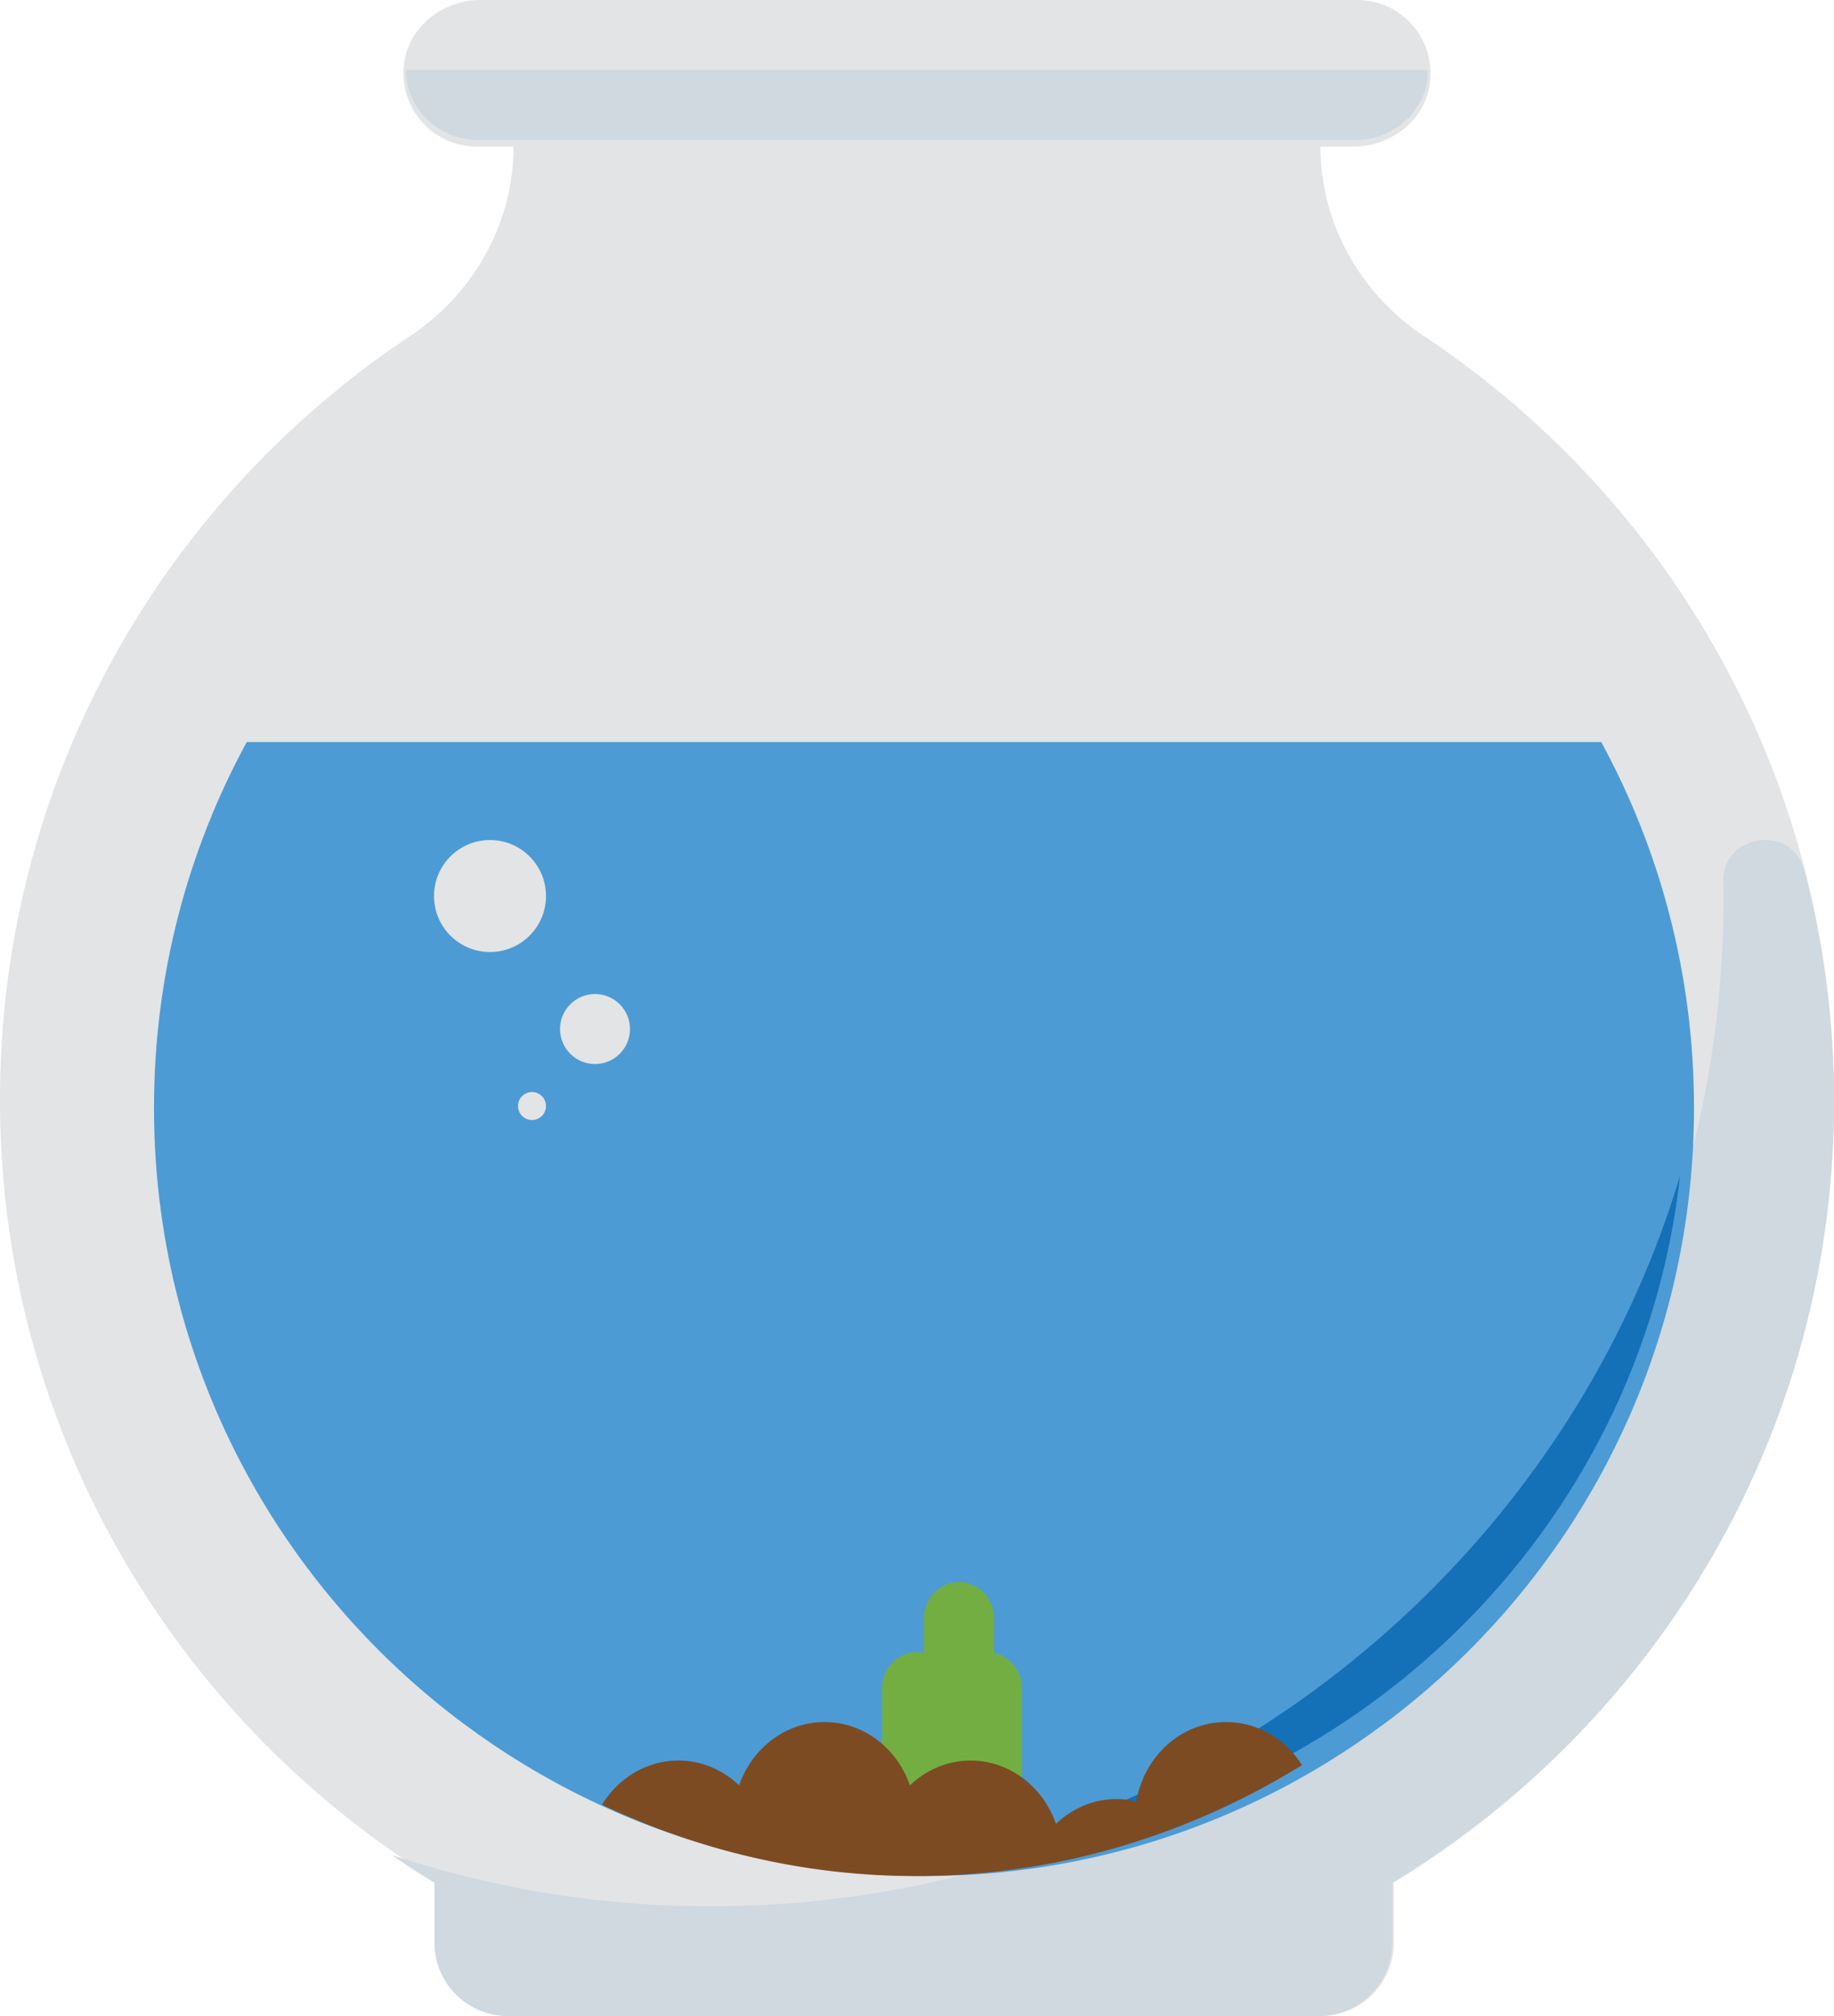 <svg xmlns="http://www.w3.org/2000/svg" width="131" height="144" viewBox="0 0 131 144">
    <g fill="none" fill-rule="nonzero">
        <path fill="#E2E4E6" d="M94.32 10.473h2.34c2.61 0 5.03-1.783 5.449-4.358A5.241 5.241 0 0 0 96.94 0h-62.6c-2.61 0-5.03 1.782-5.448 4.357a5.241 5.241 0 0 0 5.168 6.116h2.62c0 5.482-2.841 10.508-7.408 13.545C11.63 35.743 0 55.785 0 78.545c0 23.683 12.587 44.426 31.44 55.918v4.3A5.238 5.238 0 0 0 36.68 144h57.64a5.238 5.238 0 0 0 5.24-5.236v-4.301C118.413 122.97 131 102.228 131 78.545c0-22.76-11.63-42.802-29.272-54.527-4.567-3.037-7.408-8.063-7.408-13.545z"/>
        <path fill="#D0D8E0" d="M123.095 62.961a72.866 72.866 0 0 1-.713 11.59c-4.442 31.383-29.702 56.471-61.299 60.889-11.673 1.632-22.873.431-33.083-2.93a65.74 65.74 0 0 0 3.035 1.972v4.293c0 2.886 2.355 5.225 5.261 5.225h57.875c2.906 0 5.261-2.34 5.261-5.225v-4.293c18.93-11.468 31.568-32.167 31.568-55.8 0-5.723-.745-11.27-2.142-16.556-.87-3.291-5.827-2.566-5.763.835z"/>
        <path fill="#4C9BD5" d="M17.626 53C13.4 60.769 11 69.669 11 79.129 11 109.433 35.624 134 66 134s55-24.567 55-54.871c0-9.46-2.4-18.36-6.626-26.129H17.626z"/>
        <path fill="#1470B7" d="M120 84c-6.916 22.994-25.529 41.226-49 48 25.76-2.728 46.211-22.762 49-48z"/>
        <circle cx="38" cy="79" r="1" fill="#E2E4E6"/>
        <circle cx="42.5" cy="73.5" r="2.5" fill="#E2E4E6"/>
        <circle cx="35" cy="64" r="4" fill="#E2E4E6"/>
        <path fill="#D0D8E0" d="M96.786 10H34.214C31.334 10 29 7.762 29 5h73c0 2.762-2.334 5-5.214 5z"/>
        <path fill="#73AE43" d="M68.5 131c-1.38 0-2.5-1.151-2.5-2.571V115.57c0-1.42 1.12-2.571 2.5-2.571s2.5 1.151 2.5 2.571v12.858c0 1.42-1.12 2.571-2.5 2.571z"/>
        <path fill="#73AE43" d="M65.5 131c-1.38 0-2.5-1.164-2.5-2.6v-7.8c0-1.436 1.12-2.6 2.5-2.6s2.5 1.164 2.5 2.6v7.8c0 1.436-1.12 2.6-2.5 2.6zM70.5 131c-1.38 0-2.5-1.164-2.5-2.6v-7.8c0-1.436 1.12-2.6 2.5-2.6s2.5 1.164 2.5 2.6v7.8c0 1.436-1.12 2.6-2.5 2.6z"/>
        <path fill="#7D4B22" d="M81.17 128.674a6.178 6.178 0 0 0-1.418-.174c-1.67 0-3.176.681-4.329 1.77-.914-2.632-3.288-4.52-6.1-4.52-1.669 0-3.175.681-4.328 1.77-.914-2.632-3.288-4.52-6.1-4.52s-5.185 1.888-6.1 4.52c-1.153-1.089-2.66-1.77-4.328-1.77-2.296 0-4.306 1.26-5.467 3.151 6.847 3.25 14.418 5.099 22.413 5.099 10.073 0 19.48-2.92 27.587-7.925-1.168-1.852-3.16-3.075-5.427-3.075-3.21 0-5.863 2.452-6.403 5.674z"/>
    </g>
</svg>

